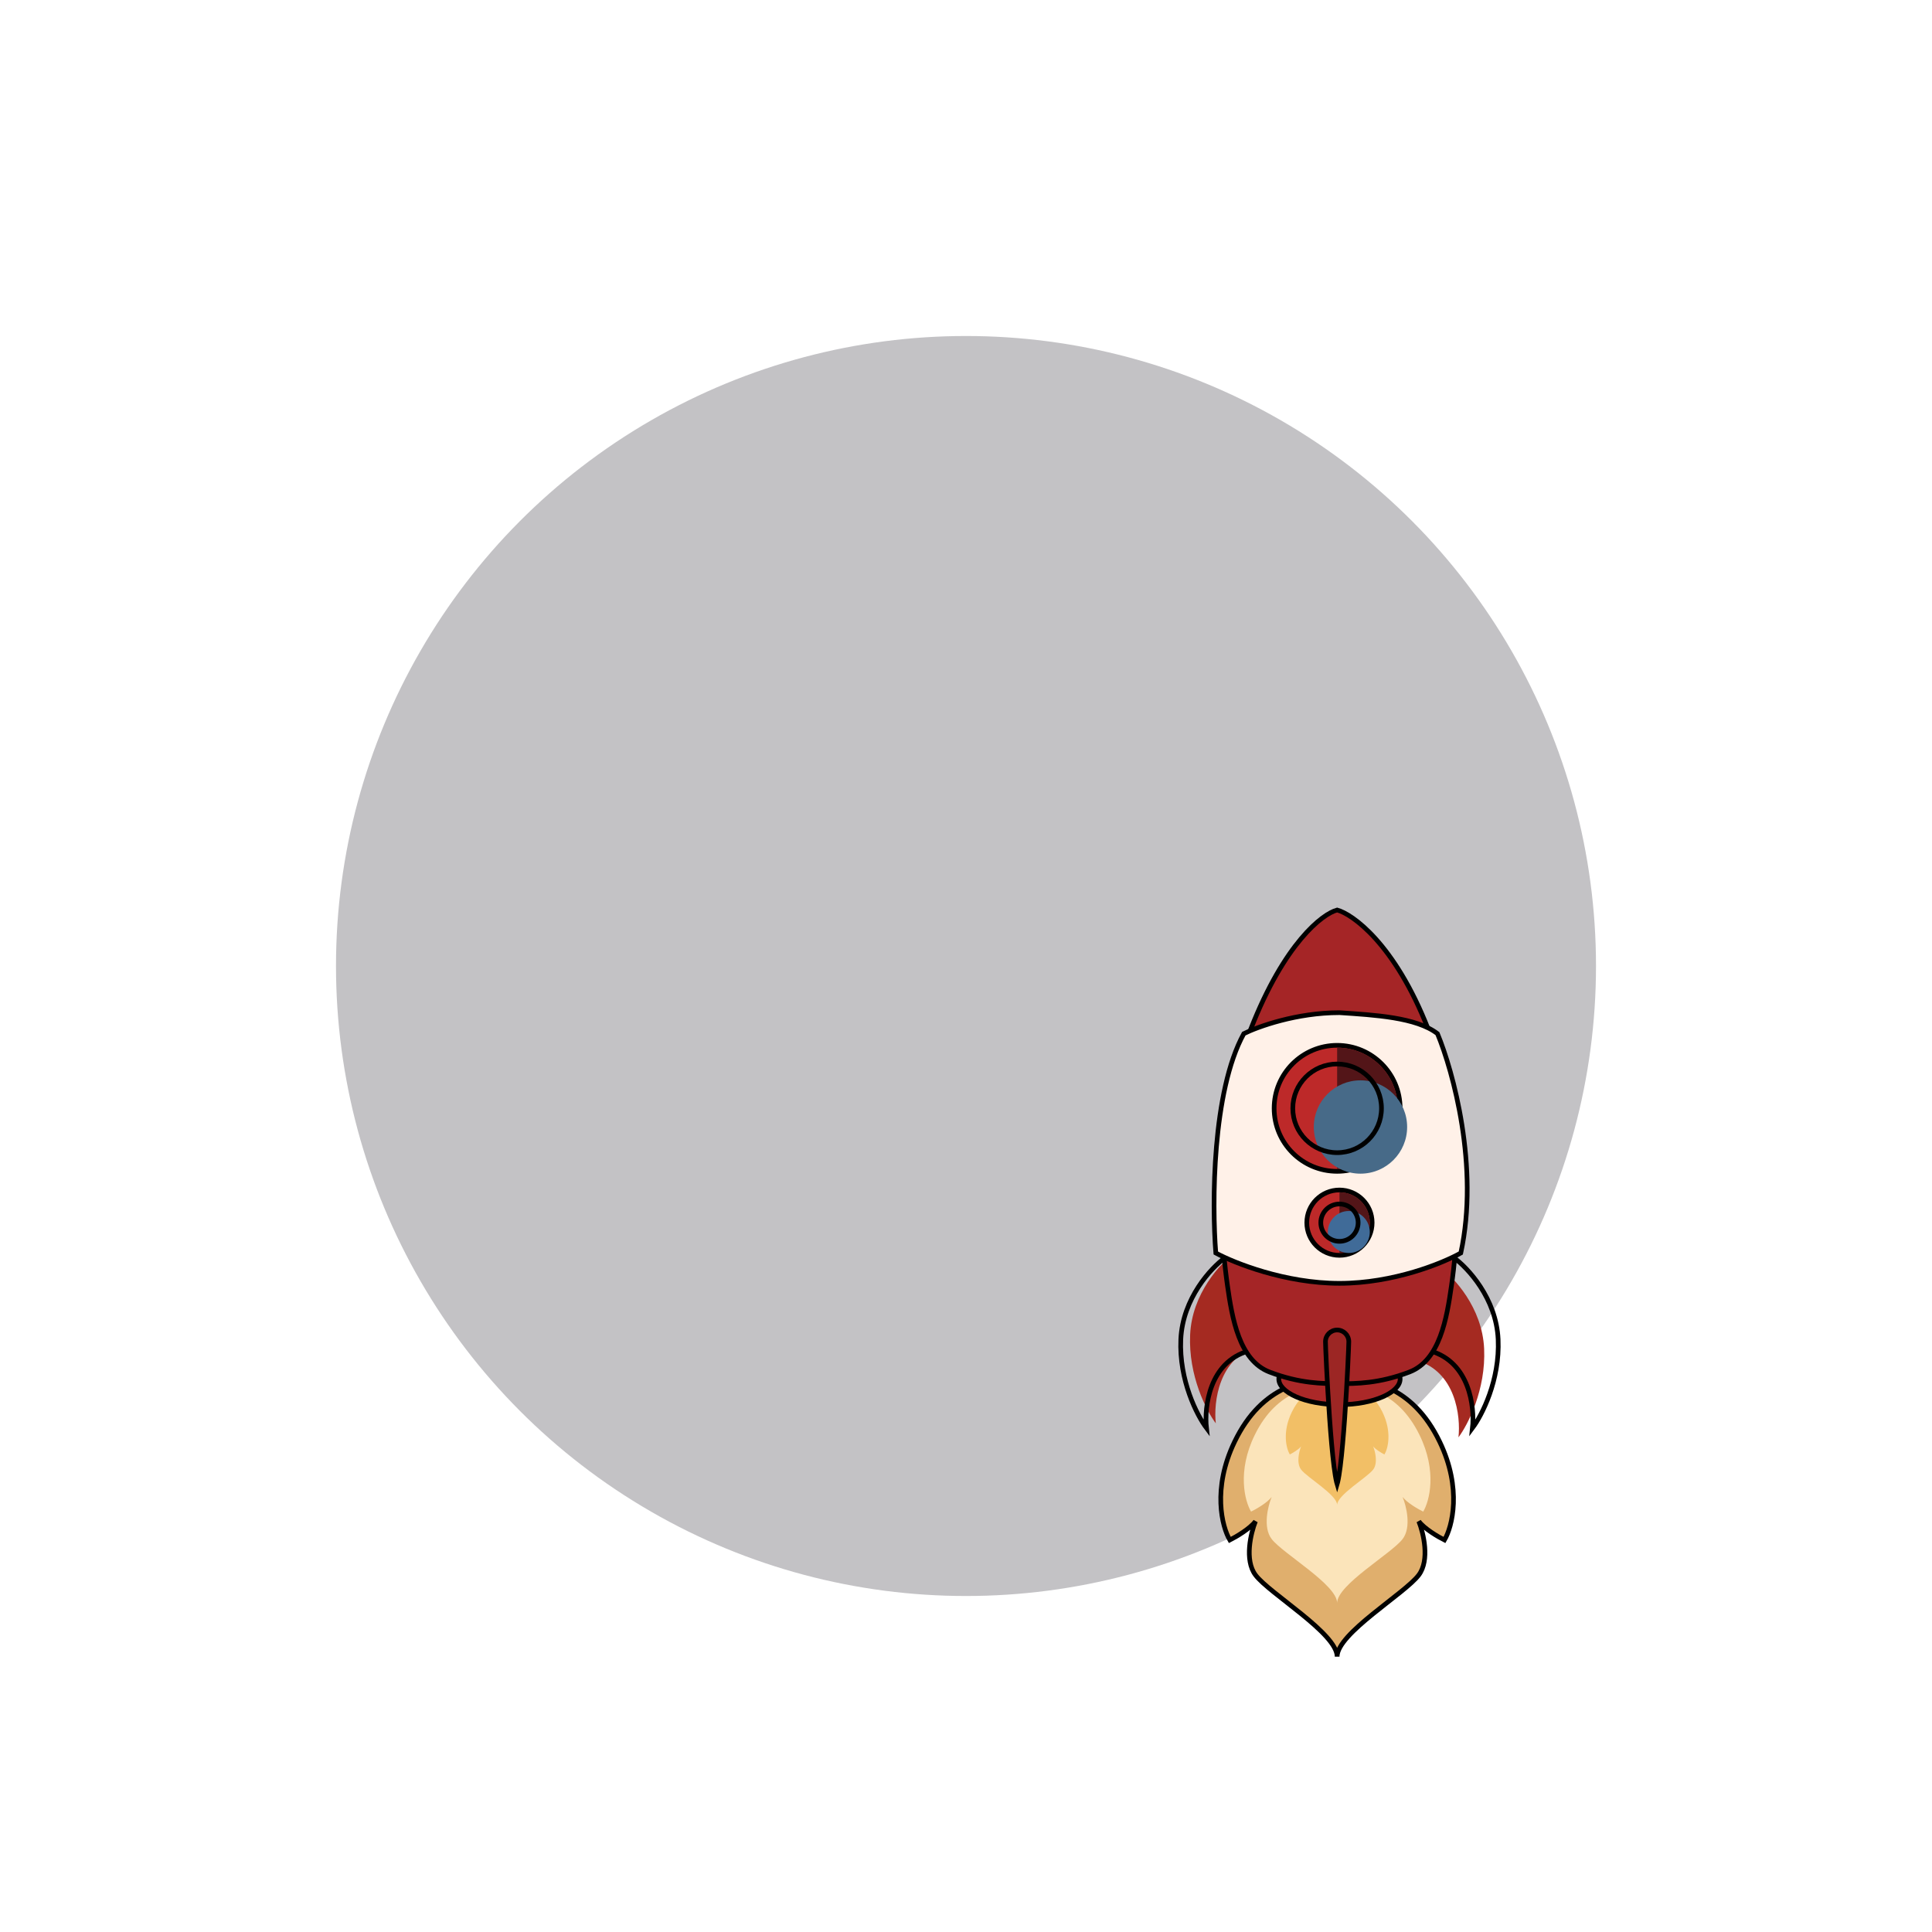 <svg width="414" height="414" viewBox="0 0 414 414" fill="none" xmlns="http://www.w3.org/2000/svg">
<circle cx="207" cy="207" r="135" fill="#C3C2C5"/>
<g filter="url(#filter0_d_3058_16702)">
<g filter="url(#filter1_ii_3058_16702)">
<path d="M257.029 283C257.429 274.2 263.529 267.667 266.529 265.5L271.529 285.5C263.129 287.9 262.029 297.5 262.529 302C260.529 299.333 256.629 291.8 257.029 283Z" fill="#A52A21"/>
</g>
<path d="M257.029 283C257.429 274.2 263.529 267.667 266.529 265.5L271.529 285.5C263.129 287.9 262.029 297.5 262.529 302C260.529 299.333 256.629 291.8 257.029 283Z" stroke="black"/>
<g filter="url(#filter2_ii_3058_16702)">
<path d="M325.029 283C324.629 274.2 318.529 267.667 315.529 265.5L310.529 285.5C318.929 287.9 320.029 297.5 319.529 302C321.529 299.333 325.429 291.8 325.029 283Z" fill="#A52A21"/>
</g>
<path d="M325.029 283C324.629 274.2 318.529 267.667 315.529 265.5L310.529 285.5C318.929 287.9 320.029 297.5 319.529 302C321.529 299.333 325.429 291.8 325.029 283Z" stroke="black"/>
<path d="M312.528 305C306.528 292.5 297.028 291.5 290.528 291C284.028 291.5 274.529 292.5 268.529 305C263.729 315 265.862 323.167 267.529 326C268.862 325.333 271.829 323.6 273.029 322C272.029 324.5 270.629 330.3 273.029 333.5C276.029 337.5 290.528 346 290.528 351C290.528 346 305.028 337.5 308.028 333.5C310.428 330.3 309.028 324.5 308.028 322C309.228 323.6 312.195 325.333 313.528 326C315.195 323.167 317.328 315 312.528 305Z" fill="#E0AF6D" stroke="black"/>
<path d="M308.169 303.467C303.358 293.675 295.74 292.892 290.529 292.5C285.317 292.892 277.699 293.675 272.888 303.467C269.04 311.3 270.75 317.697 272.087 319.917C273.156 319.394 275.534 318.037 276.497 316.783C275.695 318.742 274.572 323.285 276.497 325.792C278.902 328.925 290.529 335.583 290.529 339.5C290.529 335.583 302.155 328.925 304.561 325.792C306.485 323.285 305.362 318.742 304.561 316.783C305.523 318.037 307.901 319.394 308.971 319.917C310.307 317.697 312.018 311.3 308.169 303.467Z" fill="#FBE4BA"/>
<path d="M300.231 298.567C297.585 293.15 293.395 292.717 290.529 292.5C287.662 292.717 283.473 293.15 280.826 298.567C278.71 302.9 279.65 306.439 280.385 307.667C280.973 307.378 282.282 306.627 282.811 305.933C282.37 307.017 281.753 309.53 282.811 310.917C284.134 312.65 290.529 316.333 290.529 318.5C290.529 316.333 296.923 312.65 298.246 310.917C299.305 309.53 298.687 307.017 298.246 305.933C298.775 306.627 300.084 307.378 300.672 307.667C301.407 306.439 302.347 302.9 300.231 298.567Z" fill="#F2BF66"/>
<path d="M304.029 291.5C304.029 292.166 303.727 292.838 303.105 293.491C302.481 294.147 301.555 294.76 300.371 295.286C298.006 296.337 294.703 297 291.029 297C287.354 297 284.051 296.337 281.686 295.286C280.502 294.76 279.576 294.147 278.952 293.491C278.33 292.838 278.029 292.166 278.029 291.5C278.029 290.834 278.33 290.162 278.952 289.509C279.576 288.853 280.502 288.24 281.686 287.714C284.051 286.663 287.354 286 291.029 286C294.703 286 298.006 286.663 300.371 287.714C301.555 288.24 302.481 288.853 303.105 289.509C303.727 290.162 304.029 290.834 304.029 291.5Z" fill="#AB2828" stroke="black"/>
<g filter="url(#filter3_ii_3058_16702)">
<path d="M310.029 216.499C302.829 198.099 293.695 191.833 290.529 191C287.362 191.833 279.229 198.1 272.029 216.5C263.029 239.5 266.029 264.5 267.029 271.5C268.029 278.5 269.529 287.5 276.029 290C282.527 292.499 287.527 292.499 291.026 292.499H291.029C294.529 292.499 299.529 292.499 306.029 289.999C312.529 287.499 314.029 278.499 315.029 271.499C316.029 264.499 319.029 239.499 310.029 216.499Z" fill="#A52526"/>
</g>
<path d="M310.029 216.499C302.829 198.099 293.695 191.833 290.529 191C287.362 191.833 279.229 198.1 272.029 216.5C263.029 239.5 266.029 264.5 267.029 271.5C268.029 278.5 269.529 287.5 276.029 290C282.527 292.499 287.527 292.499 291.026 292.499H291.029C294.529 292.499 299.529 292.499 306.029 289.999C312.529 287.499 314.029 278.499 315.029 271.499C316.029 264.499 319.029 239.499 310.029 216.499Z" stroke="black"/>
<g filter="url(#filter4_ii_3058_16702)">
<path d="M312.029 217.5C307.529 214 298.529 213.5 291.029 213C281.829 213 273.529 216 270.529 217.5C263.729 229.9 263.695 254 264.529 264.5C268.529 266.667 279.429 271 291.029 271C302.629 271 313.195 266.667 317.029 264.5C321.029 246.1 315.362 225.5 312.029 217.5Z" fill="#FFF1E8"/>
</g>
<path d="M312.029 217.5C307.529 214 298.529 213.5 291.029 213C281.829 213 273.529 216 270.529 217.5C263.729 229.9 263.695 254 264.529 264.5C268.529 266.667 279.429 271 291.029 271C302.629 271 313.195 266.667 317.029 264.5C321.029 246.1 315.362 225.5 312.029 217.5Z" stroke="black"/>
<circle cx="290.529" cy="233.5" r="13.5" fill="#BD2929" stroke="black"/>
<path d="M290.529 246.5C292.236 246.5 293.926 246.164 295.503 245.51C297.081 244.857 298.514 243.9 299.721 242.692C300.928 241.485 301.886 240.052 302.539 238.475C303.192 236.898 303.529 235.207 303.529 233.5C303.529 231.793 303.192 230.102 302.539 228.525C301.886 226.948 300.928 225.515 299.721 224.308C298.514 223.1 297.081 222.143 295.503 221.49C293.926 220.836 292.236 220.5 290.529 220.5L290.529 233.5L290.529 246.5Z" fill="#531518"/>
<g filter="url(#filter5_i_3058_16702)">
<circle cx="290.529" cy="233.5" r="10" fill="#476A88"/>
</g>
<circle cx="290.529" cy="233.5" r="9.5" stroke="black"/>
<circle cx="291.029" cy="258" r="7" fill="#BD2929" stroke="black"/>
<path d="M291.029 264.5C291.882 264.5 292.727 264.332 293.516 264.005C294.305 263.679 295.021 263.2 295.625 262.596C296.228 261.993 296.707 261.276 297.034 260.487C297.36 259.699 297.529 258.854 297.529 258C297.529 257.146 297.36 256.301 297.034 255.513C296.707 254.724 296.228 254.007 295.625 253.404C295.021 252.8 294.305 252.321 293.516 251.995C292.727 251.668 291.882 251.5 291.029 251.5L291.029 258L291.029 264.5Z" fill="#531518"/>
<g filter="url(#filter6_i_3058_16702)">
<circle cx="291.029" cy="258" r="4.5" fill="#406B98"/>
</g>
<circle cx="291.029" cy="258" r="4" stroke="black"/>
<path d="M293.029 283.5C293.029 284.309 292.694 292.168 292.151 299.836C291.88 303.668 291.557 307.439 291.2 310.248C291.021 311.656 290.836 312.806 290.647 313.599C290.606 313.768 290.567 313.917 290.529 314.045C290.49 313.917 290.451 313.768 290.41 313.599C290.221 312.806 290.036 311.656 289.857 310.248C289.5 307.439 289.177 303.668 288.906 299.836C288.363 292.168 288.029 284.309 288.029 283.5C288.029 282.119 289.148 281 290.529 281C291.909 281 293.029 282.119 293.029 283.5Z" fill="#9C2624" stroke="black"/>
</g>
<defs>
<filter id="filter0_d_3058_16702" x="248.5" y="190.483" width="77.057" height="168.517" filterUnits="userSpaceOnUse" color-interpolation-filters="sRGB">
<feFlood flood-opacity="0" result="BackgroundImageFix"/>
<feColorMatrix in="SourceAlpha" type="matrix" values="0 0 0 0 0 0 0 0 0 0 0 0 0 0 0 0 0 0 127 0" result="hardAlpha"/>
<feOffset dx="-4" dy="4"/>
<feGaussianBlur stdDeviation="2"/>
<feComposite in2="hardAlpha" operator="out"/>
<feColorMatrix type="matrix" values="0 0 0 0 0 0 0 0 0 0 0 0 0 0 0 0 0 0 0.1 0"/>
<feBlend mode="normal" in2="BackgroundImageFix" result="effect1_dropShadow_3058_16702"/>
<feBlend mode="normal" in="SourceGraphic" in2="effect1_dropShadow_3058_16702" result="shape"/>
</filter>
<filter id="filter1_ii_3058_16702" x="256.5" y="264.662" width="15.631" height="39.103" filterUnits="userSpaceOnUse" color-interpolation-filters="sRGB">
<feFlood flood-opacity="0" result="BackgroundImageFix"/>
<feBlend mode="normal" in="SourceGraphic" in2="BackgroundImageFix" result="shape"/>
<feColorMatrix in="SourceAlpha" type="matrix" values="0 0 0 0 0 0 0 0 0 0 0 0 0 0 0 0 0 0 127 0" result="hardAlpha"/>
<feOffset dx="4" dy="5"/>
<feComposite in2="hardAlpha" operator="arithmetic" k2="-1" k3="1"/>
<feColorMatrix type="matrix" values="0 0 0 0 1 0 0 0 0 1 0 0 0 0 1 0 0 0 0.25 0"/>
<feBlend mode="normal" in2="shape" result="effect1_innerShadow_3058_16702"/>
<feColorMatrix in="SourceAlpha" type="matrix" values="0 0 0 0 0 0 0 0 0 0 0 0 0 0 0 0 0 0 127 0" result="hardAlpha"/>
<feOffset dx="-2" dy="-6"/>
<feComposite in2="hardAlpha" operator="arithmetic" k2="-1" k3="1"/>
<feColorMatrix type="matrix" values="0 0 0 0 0 0 0 0 0 0 0 0 0 0 0 0 0 0 0.44 0"/>
<feBlend mode="normal" in2="effect1_innerShadow_3058_16702" result="effect2_innerShadow_3058_16702"/>
</filter>
<filter id="filter2_ii_3058_16702" x="309.926" y="264.662" width="15.631" height="39.103" filterUnits="userSpaceOnUse" color-interpolation-filters="sRGB">
<feFlood flood-opacity="0" result="BackgroundImageFix"/>
<feBlend mode="normal" in="SourceGraphic" in2="BackgroundImageFix" result="shape"/>
<feColorMatrix in="SourceAlpha" type="matrix" values="0 0 0 0 0 0 0 0 0 0 0 0 0 0 0 0 0 0 127 0" result="hardAlpha"/>
<feOffset dx="-4" dy="5"/>
<feComposite in2="hardAlpha" operator="arithmetic" k2="-1" k3="1"/>
<feColorMatrix type="matrix" values="0 0 0 0 1 0 0 0 0 1 0 0 0 0 1 0 0 0 0.25 0"/>
<feBlend mode="normal" in2="shape" result="effect1_innerShadow_3058_16702"/>
<feColorMatrix in="SourceAlpha" type="matrix" values="0 0 0 0 0 0 0 0 0 0 0 0 0 0 0 0 0 0 127 0" result="hardAlpha"/>
<feOffset dx="1" dy="-3"/>
<feComposite in2="hardAlpha" operator="arithmetic" k2="-1" k3="1"/>
<feColorMatrix type="matrix" values="0 0 0 0 0 0 0 0 0 0 0 0 0 0 0 0 0 0 0.44 0"/>
<feBlend mode="normal" in2="effect1_innerShadow_3058_16702" result="effect2_innerShadow_3058_16702"/>
</filter>
<filter id="filter3_ii_3058_16702" x="265.239" y="190.483" width="51.579" height="102.516" filterUnits="userSpaceOnUse" color-interpolation-filters="sRGB">
<feFlood flood-opacity="0" result="BackgroundImageFix"/>
<feBlend mode="normal" in="SourceGraphic" in2="BackgroundImageFix" result="shape"/>
<feColorMatrix in="SourceAlpha" type="matrix" values="0 0 0 0 0 0 0 0 0 0 0 0 0 0 0 0 0 0 127 0" result="hardAlpha"/>
<feOffset dx="3"/>
<feComposite in2="hardAlpha" operator="arithmetic" k2="-1" k3="1"/>
<feColorMatrix type="matrix" values="0 0 0 0 1 0 0 0 0 1 0 0 0 0 1 0 0 0 0.25 0"/>
<feBlend mode="normal" in2="shape" result="effect1_innerShadow_3058_16702"/>
<feColorMatrix in="SourceAlpha" type="matrix" values="0 0 0 0 0 0 0 0 0 0 0 0 0 0 0 0 0 0 127 0" result="hardAlpha"/>
<feOffset dx="-3"/>
<feComposite in2="hardAlpha" operator="arithmetic" k2="-1" k3="1"/>
<feColorMatrix type="matrix" values="0 0 0 0 0 0 0 0 0 0 0 0 0 0 0 0 0 0 0.25 0"/>
<feBlend mode="normal" in2="effect1_innerShadow_3058_16702" result="effect2_innerShadow_3058_16702"/>
</filter>
<filter id="filter4_ii_3058_16702" x="263.658" y="212.5" width="55.246" height="59" filterUnits="userSpaceOnUse" color-interpolation-filters="sRGB">
<feFlood flood-opacity="0" result="BackgroundImageFix"/>
<feBlend mode="normal" in="SourceGraphic" in2="BackgroundImageFix" result="shape"/>
<feColorMatrix in="SourceAlpha" type="matrix" values="0 0 0 0 0 0 0 0 0 0 0 0 0 0 0 0 0 0 127 0" result="hardAlpha"/>
<feOffset dx="3"/>
<feComposite in2="hardAlpha" operator="arithmetic" k2="-1" k3="1"/>
<feColorMatrix type="matrix" values="0 0 0 0 1 0 0 0 0 1 0 0 0 0 1 0 0 0 0.25 0"/>
<feBlend mode="normal" in2="shape" result="effect1_innerShadow_3058_16702"/>
<feColorMatrix in="SourceAlpha" type="matrix" values="0 0 0 0 0 0 0 0 0 0 0 0 0 0 0 0 0 0 127 0" result="hardAlpha"/>
<feOffset dx="-3"/>
<feComposite in2="hardAlpha" operator="arithmetic" k2="-1" k3="1"/>
<feColorMatrix type="matrix" values="0 0 0 0 0 0 0 0 0 0 0 0 0 0 0 0 0 0 0.25 0"/>
<feBlend mode="normal" in2="effect1_innerShadow_3058_16702" result="effect2_innerShadow_3058_16702"/>
</filter>
<filter id="filter5_i_3058_16702" x="280.529" y="223.5" width="20" height="20" filterUnits="userSpaceOnUse" color-interpolation-filters="sRGB">
<feFlood flood-opacity="0" result="BackgroundImageFix"/>
<feBlend mode="normal" in="SourceGraphic" in2="BackgroundImageFix" result="shape"/>
<feColorMatrix in="SourceAlpha" type="matrix" values="0 0 0 0 0 0 0 0 0 0 0 0 0 0 0 0 0 0 127 0" result="hardAlpha"/>
<feOffset dx="5" dy="4"/>
<feComposite in2="hardAlpha" operator="arithmetic" k2="-1" k3="1"/>
<feColorMatrix type="matrix" values="0 0 0 0 0 0 0 0 0 0 0 0 0 0 0 0 0 0 0.25 0"/>
<feBlend mode="normal" in2="shape" result="effect1_innerShadow_3058_16702"/>
</filter>
<filter id="filter6_i_3058_16702" x="286.529" y="253.5" width="9" height="9" filterUnits="userSpaceOnUse" color-interpolation-filters="sRGB">
<feFlood flood-opacity="0" result="BackgroundImageFix"/>
<feBlend mode="normal" in="SourceGraphic" in2="BackgroundImageFix" result="shape"/>
<feColorMatrix in="SourceAlpha" type="matrix" values="0 0 0 0 0 0 0 0 0 0 0 0 0 0 0 0 0 0 127 0" result="hardAlpha"/>
<feOffset dx="2" dy="2"/>
<feComposite in2="hardAlpha" operator="arithmetic" k2="-1" k3="1"/>
<feColorMatrix type="matrix" values="0 0 0 0 0 0 0 0 0 0 0 0 0 0 0 0 0 0 0.25 0"/>
<feBlend mode="normal" in2="shape" result="effect1_innerShadow_3058_16702"/>
</filter>
</defs>
</svg>
